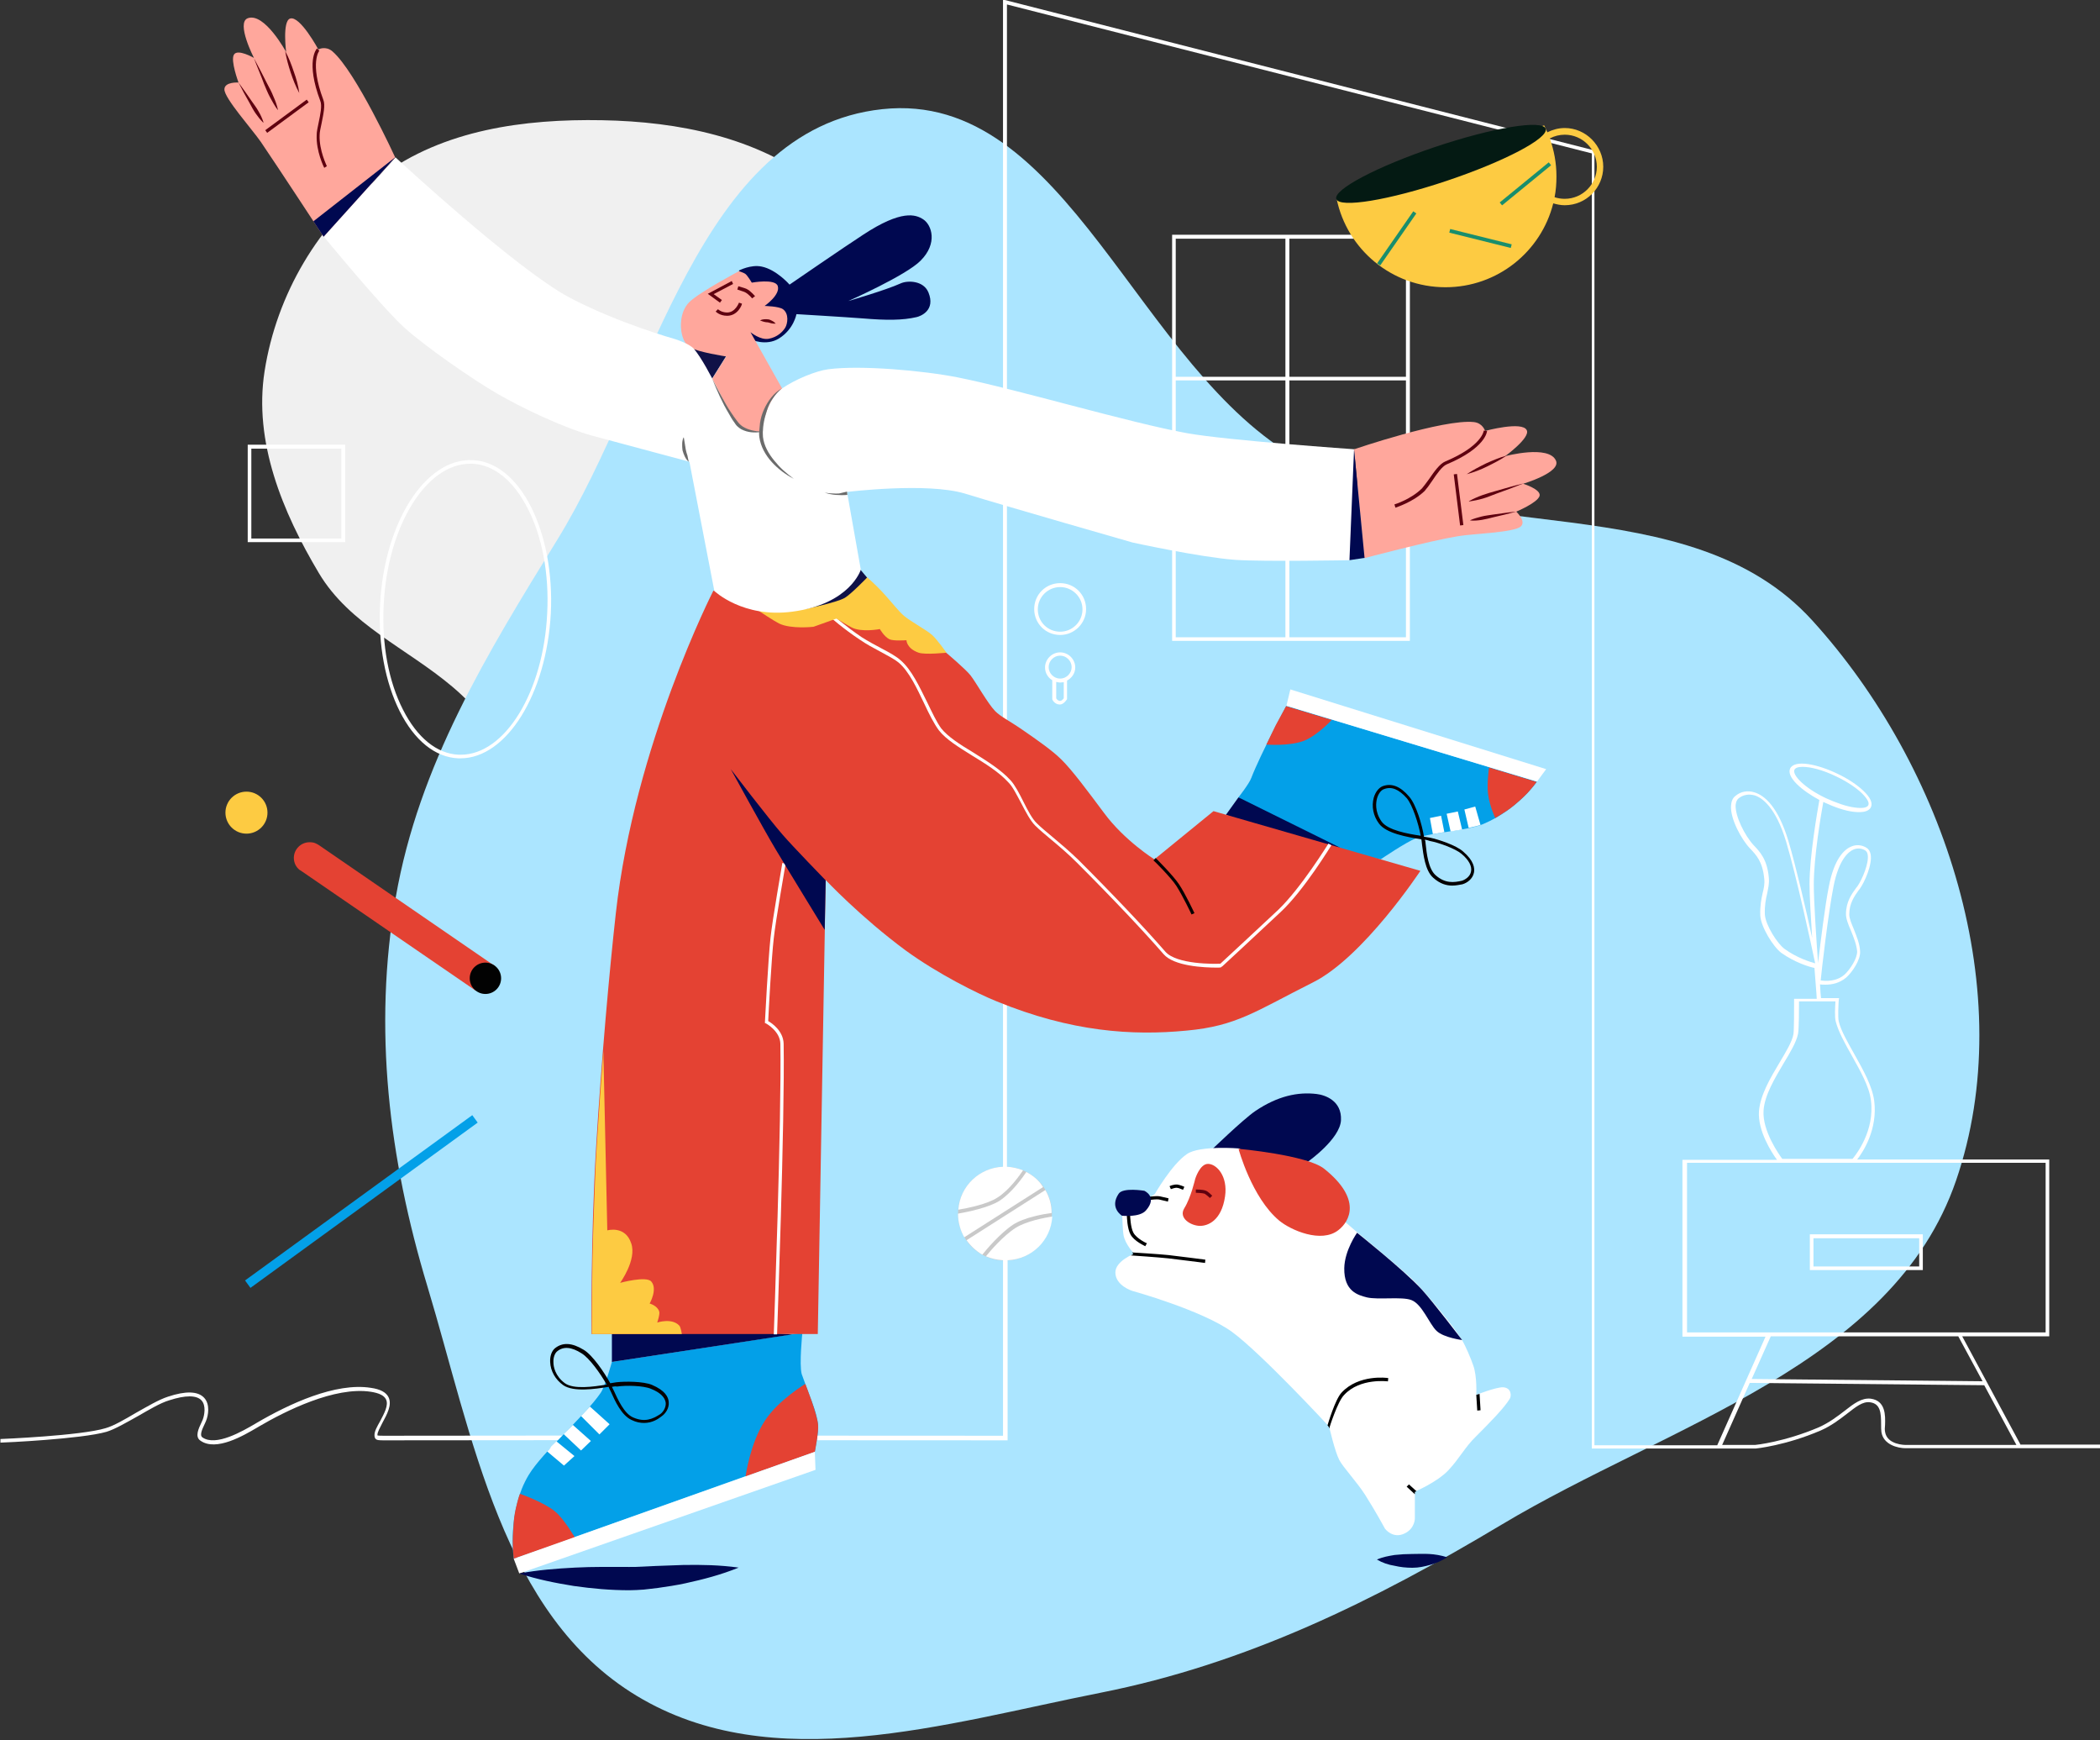 <svg width="857" height="710" viewBox="0 0 857 710" fill="none" xmlns="http://www.w3.org/2000/svg">
<rect x="0" y="0" width="857" height="710" fill="#333333" stroke="none"/>
<g clip-path="url(#clip0_17754_31327)">
<path fill-rule="evenodd" clip-rule="evenodd" d="M245.681 49.048C277.013 49.616 308.808 55.984 333.602 75.159C357.97 94.006 376.109 122.067 379.672 152.677C382.946 180.811 360.848 203.898 351.706 230.704C342.761 256.933 346.832 288.788 326.745 307.87C305.828 327.741 273.995 336.931 245.681 331.426C218.977 326.234 205.461 297.805 184.675 280.247C165.972 264.449 142.644 254.844 130.114 233.806C115.207 208.778 103.475 180.254 107.973 151.469C112.86 120.199 130.026 90.81 155.413 71.928C180.949 52.936 213.867 48.471 245.681 49.048Z" fill="#F0F0F0"/>
<path fill-rule="evenodd" clip-rule="evenodd" d="M530.694 187.655C596.244 223.682 689.227 197.818 739.555 253.117C793.895 312.825 824.423 405.504 798.265 481.655C772.459 556.786 681.039 581.222 612.828 622.053C560.804 653.194 508.642 678.875 449.103 690.664C385.708 703.216 315.266 725.381 259.872 691.939C204.915 658.76 192.939 586.195 174.418 524.831C158.681 472.688 152.195 419.651 161.515 366.056C170.881 312.199 198.663 266.807 227.377 220.309C266.912 156.287 285.089 52.611 360.059 44.54C435.655 36.402 463.997 150.997 530.694 187.655Z" fill="#ABE5FF"/>
<path d="M410.126 514.321C420.71 514.321 429.29 505.752 429.29 495.181C429.29 484.61 420.71 476.041 410.126 476.041C399.542 476.041 390.962 484.61 390.962 495.181C390.962 505.752 399.542 514.321 410.126 514.321Z" fill="#C9C9C9"/>
<path d="M478.339 95.782V261.485H575.364V95.782H478.339ZM573.756 153.738H526.181V97.389H573.756V153.738ZM524.573 97.389V153.738H479.813V97.389H524.573ZM479.813 155.21H524.573V260.012H479.813V155.21ZM526.181 260.012V155.21H573.756V260.012H526.181Z" fill="white"/>
<path d="M418.837 478.182C417.765 479.789 413.209 486.481 407.848 489.961C403.426 492.772 394.715 494.512 390.962 495.181C390.962 498.661 391.901 502.007 393.509 504.818L425.672 484.339C424.064 481.662 421.651 479.655 418.837 478.182Z" fill="white"/>
<path d="M402.353 512.581C404.498 513.518 406.91 514.053 409.322 514.187V585.795C396.189 585.795 219.024 585.661 156.708 585.795C156.038 585.795 154.296 585.795 154.028 585.661C154.028 585.661 154.028 585.527 154.028 585.394C154.028 584.323 155.1 582.449 156.038 580.575C157.914 577.095 160.059 573.213 158.584 570.135C157.646 568.127 155.234 566.789 151.348 566.253C136.874 563.978 117.979 572.812 104.711 580.575L104.041 580.977C99.217 583.787 88.094 590.346 82.599 586.464C81.259 585.527 82.733 582.717 83.537 580.977C83.805 580.441 83.939 580.04 84.073 579.772C85.011 577.497 85.816 572.946 83.269 570.269C80.723 567.592 75.764 567.458 68.528 569.867C64.775 571.072 60.085 573.883 55.529 576.426C50.972 579.103 46.416 581.78 43.065 582.717C33.014 585.795 0.449 587.134 0.181 587.134V588.606C1.521 588.606 33.282 587.133 43.467 584.189C46.952 583.118 51.508 580.441 56.333 577.764C60.755 575.221 65.445 572.41 69.064 571.34C75.63 569.198 80.187 569.198 82.197 571.34C84.207 573.481 83.403 577.497 82.733 579.237C82.599 579.504 82.465 579.906 82.197 580.441C81.125 582.717 79.383 586.197 81.795 587.803C88.228 592.354 99.485 585.661 104.979 582.449L105.649 582.047C116.37 575.757 136.606 565.584 151.348 567.86C154.698 568.395 156.708 569.332 157.512 570.938C158.718 573.347 156.708 576.827 155.1 579.906C153.894 582.047 152.822 583.921 152.822 585.527C152.822 585.929 152.822 586.464 153.224 587C153.76 587.669 154.832 587.669 156.976 587.669C221.436 587.535 408.518 587.669 410.394 587.669H411.198V514.187C420.981 513.786 428.888 506.156 429.424 496.385C426.342 496.787 418.837 498.259 414.549 500.936C409.456 504.149 404.096 510.439 402.353 512.581Z" fill="white"/>
<path d="M394.447 506.022C396.189 508.432 398.333 510.439 400.879 511.912C402.354 510.038 408.116 503.212 413.343 499.732C418.033 496.653 426.074 495.315 429.156 494.913C429.156 491.433 428.218 488.355 426.61 485.544L394.447 506.022Z" fill="white"/>
<path d="M824.628 589.543L800.773 545.239H836.287V473.096H757.889C760.436 469.884 766.332 460.648 764.858 449.138C764.054 443.114 760.302 436.422 756.683 429.997C754.003 425.179 751.323 420.628 750.385 416.747C749.983 415.14 750.251 409.92 750.385 408.047L750.519 407.244H743.148C743.014 406.307 742.88 404.299 742.746 401.622C743.282 401.756 744.086 401.756 745.024 401.756C747.436 401.756 750.653 401.22 753.467 398.811C755.879 396.67 759.363 391.583 759.095 388.103C758.961 385.025 757.621 381.947 756.549 379.136C755.611 376.86 754.673 374.719 754.673 373.113C754.673 368.562 756.817 365.617 758.425 363.342L758.961 362.673C760.972 359.862 764.188 352.634 763.384 348.485C763.116 347.28 762.58 346.477 761.776 345.942C759.9 344.737 757.621 344.469 755.477 345.406C752.529 346.611 748.508 350.493 746.364 361.602C744.756 369.633 743.014 383.954 741.942 392.922C741.138 381.813 740.2 367.491 740.2 360.799C740.2 349.823 743.148 332.289 744.086 327.203C744.22 327.203 744.354 327.337 744.354 327.337C748.642 329.345 752.931 330.817 756.415 331.219C757.353 331.352 758.157 331.352 758.827 331.352C761.24 331.352 762.848 330.683 763.518 329.345C764.322 327.605 763.25 325.329 760.436 322.652C757.889 320.243 754.137 317.7 749.849 315.692C741.808 311.811 732.427 309.803 730.551 313.551C728.943 317.031 735.241 322.519 742.478 326.4C741.674 330.951 738.457 349.288 738.457 360.799C738.457 365.483 738.994 374.05 739.53 382.616C736.983 370.971 732.829 353.169 729.881 343.265C725.592 328.943 719.964 324.526 716.077 323.322C713.263 322.385 710.315 322.92 708.171 324.794C707.099 325.597 706.562 326.936 706.428 328.676C706.026 334.029 710.717 342.596 714.201 346.209C716.747 348.886 719.294 351.563 719.964 358.39C720.232 360.665 719.83 362.405 719.294 364.546C718.758 366.956 718.222 369.633 718.356 373.514C718.624 378.199 723.582 386.23 726.932 388.773C732.561 392.788 738.457 394.528 740.468 394.93C740.602 397.071 741.406 406.44 741.406 407.511H732.159V408.314C732.159 412.196 732.159 420.227 731.891 421.967C731.355 425.045 728.809 429.194 726.262 433.477C722.51 439.768 718.356 446.728 717.82 453.421C717.283 461.318 722.912 470.151 725.19 473.23H686.595V545.373H720.5L700.8 589.677H650.679V61.384L409.322 -0.186V476.041C399.673 476.442 391.766 483.938 391.096 493.575C394.983 492.905 403.024 491.299 407.044 488.622C412.002 485.544 416.291 479.253 417.497 477.513C415.487 476.71 413.209 476.174 410.93 476.041V1.822L649.607 62.588V591.015H716.479C716.613 591.015 728.675 589.81 743.014 583.653C747.302 581.78 750.787 579.103 753.735 576.827C757.353 574.016 760.168 571.741 763.116 572.143C767.404 572.678 767.672 576.426 767.672 581.244C767.672 582.449 767.672 583.52 767.806 584.323C768.61 589.543 774.641 590.881 777.589 590.881H857.059V589.409H824.628V589.543ZM732.293 314.086C732.695 313.283 733.767 312.882 735.643 312.882C738.86 312.882 743.818 314.086 749.581 316.897C753.735 318.905 757.353 321.314 759.766 323.589C761.91 325.731 762.982 327.471 762.446 328.542C761.91 329.612 759.9 329.88 756.951 329.479C753.601 329.077 749.447 327.605 745.292 325.731C736.447 321.582 731.355 316.228 732.293 314.086ZM728.273 387.167C725.458 385.159 720.5 377.53 720.232 373.113C720.098 369.365 720.634 366.822 721.17 364.546C721.572 362.405 722.108 360.531 721.84 357.988C721.17 350.626 718.222 347.548 715.675 344.871C712.057 340.989 708.037 332.959 708.305 328.408C708.439 327.203 708.841 326.266 709.511 325.731C711.387 324.259 713.665 323.857 716.077 324.526C719.026 325.463 724.654 329.211 728.943 343.533C733.097 357.319 739.396 386.497 740.736 392.922C740.736 392.922 740.736 392.922 740.736 393.056C738.457 392.387 733.231 390.78 728.273 387.167ZM748.24 361.736C750.385 350.76 754.271 347.548 756.415 346.611C758.023 345.942 759.765 346.076 761.24 347.013C761.642 347.28 762.044 347.816 762.178 348.619C762.848 351.965 760.034 358.657 758.023 361.602L757.487 362.271C755.745 364.68 753.333 367.893 753.333 372.979C753.333 374.853 754.271 377.262 755.343 379.671C756.415 382.348 757.621 385.293 757.889 388.103C758.023 391.048 754.941 395.599 752.797 397.607C749.312 400.685 744.756 400.283 743.014 400.016C743.416 395.733 746.096 372.577 748.24 361.736ZM719.696 453.153C720.098 446.862 724.252 440.036 727.87 433.879C730.551 429.462 733.097 425.179 733.767 421.833C734.169 419.825 734.169 411.259 734.169 408.582H749.044C748.91 410.456 748.642 415.14 749.178 416.88C750.251 420.896 752.797 425.58 755.611 430.533C759.095 436.824 762.848 443.248 763.518 449.004C765.126 461.318 757.487 471.088 756.013 472.828H727.334C726.128 471.222 719.16 461.451 719.696 453.153ZM688.471 543.633V474.434H726.664H756.683H834.813V543.633H799.969H721.572H688.471ZM722.644 545.239H799.165L809.082 563.576L714.871 562.639L722.644 545.239ZM777.589 589.543C777.455 589.543 770.084 589.543 769.28 584.189C769.146 583.519 769.146 582.449 769.28 581.378C769.414 577.496 769.548 571.473 763.384 570.67C759.766 570.269 756.549 572.678 752.797 575.623C749.849 577.898 746.498 580.441 742.344 582.315C728.273 588.338 716.479 589.543 716.345 589.543H702.81L714.067 564.246L809.752 565.182L822.885 589.543H777.589Z" fill="white"/>
<path d="M327.44 543.767C327.44 543.767 326.1 556.75 327.172 560.632C327.976 563.041 329.719 567.458 330.523 569.733C331.595 572.544 333.337 576.961 333.873 581.378C334.141 584.055 332.533 592.22 332.533 592.22L209.643 635.988C209.643 635.988 206.829 616.446 215.808 601.723C221.57 592.22 238.59 577.898 245.157 568.261C247.033 565.45 249.713 555.679 249.713 555.679L327.44 543.767Z" fill="#03A0E8"/>
<path d="M505.409 325.329C505.409 325.329 509.832 319.708 510.636 317.432C514.522 307.394 524.975 287.986 524.975 287.986L627.227 318.905C627.227 318.905 619.588 330.148 605.383 336.171C598.816 338.982 584.477 339.517 577.776 342.06C573.89 343.533 563.437 350.626 563.437 350.626L531.81 344.871L505.409 325.329Z" fill="#03A0E8"/>
<path d="M249.713 544.436V555.68L323.42 544.436L250.919 540.019L249.713 544.436Z" fill="#000850"/>
<path d="M500.317 332.423L505.409 325.329L546.819 345.808H529.666L500.317 332.423Z" fill="#000850"/>
<path d="M386.272 266.437C386.272 266.437 394.045 272.995 396.055 275.539C398.601 278.885 403.024 286.916 406.106 290.128C408.518 292.537 411.6 293.876 417.229 297.757C423.259 301.906 429.558 306.323 433.042 309.803C437.465 314.086 443.897 322.786 450.598 331.754C458.907 342.997 471.102 350.627 471.102 350.627L495.224 330.951L579.652 355.311C579.652 355.311 556.468 390.513 535.83 400.819C512.378 412.598 504.739 418.621 484.235 420.495C461.989 422.636 437.197 421.03 406.776 408.582C399.137 405.504 382.922 397.473 369.654 387.836C351.161 374.184 336.955 359.059 336.955 359.059L333.739 544.303H241.404C241.404 544.303 241.002 505.621 243.28 467.876C245.425 432.407 248.775 395.331 251.321 372.577C258.96 303.914 291.123 241.006 291.123 241.006L355.047 247.163L386.272 266.437Z" fill="#E44233"/>
<path d="M496.564 394.796C491.472 394.796 479.143 394.26 474.854 389.308C466.948 380.207 454.082 366.554 439.341 351.831C435.857 348.351 432.238 345.273 429.022 342.596C426.476 340.454 424.198 338.58 422.455 336.84C420.445 334.833 418.569 331.219 416.693 327.605C414.951 324.393 413.343 321.046 411.6 319.306C407.714 315.023 402.085 311.543 396.591 308.197C391.23 304.851 386.004 301.639 383.19 298.025C381.18 295.348 379.169 291.332 377.159 287.049C374.211 280.892 370.995 273.932 366.706 270.318C365.098 268.98 362.284 267.508 359.067 265.768C356.521 264.429 353.573 262.823 351.027 261.083C344.326 256.666 338.697 251.714 338.563 251.58L339.502 250.643C339.502 250.643 345.13 255.595 351.697 260.012C354.243 261.618 357.191 263.225 359.737 264.563C363.088 266.303 365.902 267.909 367.51 269.382C372.067 273.263 375.283 280.357 378.365 286.514C380.375 290.663 382.252 294.679 384.128 297.222C386.808 300.568 391.767 303.78 397.127 306.992C402.622 310.472 408.384 313.953 412.404 318.369C414.147 320.243 415.889 323.589 417.631 327.069C419.373 330.549 421.249 334.163 423.125 335.903C424.868 337.643 427.012 339.383 429.558 341.525C432.774 344.202 436.393 347.28 440.011 350.76C454.752 365.483 467.618 379.136 475.524 388.237C480.081 393.591 495.894 393.324 498.039 393.19C499.915 391.45 514.656 377.797 521.625 371.239C531.006 362.271 541.995 344.336 542.129 344.202L543.335 344.871C543.201 345.005 532.212 363.208 522.563 372.176C515.192 379.136 498.977 394.127 498.843 394.26L498.709 394.394H498.441C498.575 394.796 497.771 394.796 496.564 394.796Z" fill="white"/>
<path d="M309.751 249.305C309.751 249.305 315.781 253.32 317.925 254.391C322.884 256.8 331.997 255.729 331.997 255.729L341.378 252.383C341.378 252.383 345.934 255.194 347.542 255.997C351.563 258.138 359.067 256.666 359.067 256.666C359.067 256.666 360.81 259.745 362.954 260.815C364.562 261.618 369.922 261.217 369.922 261.217C369.922 261.217 369.922 264.563 374.881 266.303C377.561 267.24 386.272 266.303 386.272 266.303C386.272 266.303 382.252 260.682 380.375 259.075C377.963 256.934 371.665 253.588 368.984 251.312C366.84 249.572 364.026 245.825 360.81 242.345C357.593 238.731 353.841 235.518 353.841 235.518L309.751 249.305Z" fill="#FDCB42"/>
<path d="M351.027 232.306L353.841 235.652C353.841 235.652 347.408 242.345 344.728 243.951C341.11 245.958 328.513 248.501 328.513 248.501L351.027 232.306Z" fill="#101147"/>
<path d="M296.349 145.306L290.051 155.344L282.144 142.227L284.02 139.818L296.349 145.306Z" fill="#101147"/>
<path d="M306.4 138.48C306.4 138.48 312.565 141.424 317.925 138.078C323.956 134.33 325.028 128.173 325.028 128.173C325.028 128.173 345.264 129.378 352.099 129.913C361.748 130.716 368.314 130.716 374.077 129.378C375.819 128.976 381.85 126.567 378.901 119.339C376.891 114.387 370.324 114.387 367.644 115.592C361.48 118.402 346.202 122.819 346.202 122.819C346.202 122.819 369.788 112.379 375.685 106.356C382.788 99.262 380.241 91.767 376.757 89.492C373.675 87.484 367.912 85.476 352.233 95.782C344.594 100.735 322.214 116.127 322.214 116.127C322.214 116.127 316.853 109.97 310.823 108.766C306.4 107.829 301.576 110.372 301.576 110.372L306.4 138.48Z" fill="#000850"/>
<path d="M319.132 158.423L306.266 135.535C306.266 135.535 310.287 138.881 313.771 138.212C317.255 137.543 319.4 135.401 320.472 133.661C321.41 132.055 322.08 128.039 319.534 126.166C317.926 124.961 312.029 124.827 312.029 124.827C312.029 124.827 318.596 120.276 317.389 116.663C316.317 113.584 306.802 115.324 306.802 115.324C306.802 115.324 305.06 112.379 304.122 111.71C303.586 111.309 301.576 110.639 301.576 110.639C301.576 110.639 285.628 119.072 281.34 123.221C276.918 127.638 277.99 134.598 277.99 134.598C277.99 134.598 278.392 139.818 281.474 141.692C284.824 143.7 296.349 145.44 296.349 145.44L288.979 157.218L301.844 185.727L323.554 169.8L319.132 158.423Z" fill="#FFA79C"/>
<path d="M161.399 64.195C161.399 64.195 210.447 109.702 232.291 121.347C251.991 131.787 275.443 138.346 275.443 138.346C275.443 138.346 281.206 140.086 283.216 142.361C289.381 149.723 298.226 170.736 301.174 173.815C302.916 175.555 310.689 176.358 310.689 176.358C310.689 176.358 312.431 162.973 319.266 158.423C324.492 154.809 332.935 151.329 338.027 150.659C351.161 148.919 376.891 151.195 390.962 154.006C414.549 158.69 460.783 172.476 484.503 176.76C500.987 179.704 552.85 183.318 552.85 183.318L550.974 228.558C550.974 228.558 515.862 229.227 504.069 228.424C489.596 227.354 462.123 221.331 462.123 221.331C462.123 221.331 410.26 206.474 393.777 201.387C378.231 196.703 345.666 200.718 345.666 200.718L351.295 232.44C351.295 232.44 347.006 246.494 323.286 249.572C303.184 252.249 291.525 241.14 291.525 241.14L281.34 188.404C281.34 188.404 251.991 180.507 241.94 177.83C229.611 174.484 212.323 166.052 203.077 160.698C193.026 154.943 173.996 141.692 165.285 133.929C156.038 125.63 132.184 96.585 132.184 96.585L161.399 64.195Z" fill="white"/>
<path d="M161.265 64.195C161.265 64.195 145.183 29.127 135.668 20.962C132.854 18.553 129.906 20.159 129.906 20.159C129.906 20.159 122.401 6.239 118.381 7.577C115.164 8.648 116.772 21.23 116.772 21.23C116.772 21.23 107.928 4.901 101.093 7.444C96.269 9.317 103.639 23.639 103.639 23.639C103.639 23.639 96.939 19.758 95.464 22.301C93.99 24.71 97.341 33.678 97.341 33.678C97.341 33.678 91.578 33.276 91.578 36.488C91.578 40.102 102.835 52.684 106.453 57.904C113.02 67.541 132.05 96.585 132.05 96.585L161.265 64.195Z" fill="#FFA79C"/>
<path d="M161.265 64.195L127.895 90.295L132.05 96.585L161.265 64.195Z" fill="#000850"/>
<path d="M132.318 68.478C132.184 68.21 128.968 61.785 129.236 55.093C129.236 53.755 129.638 51.881 130.04 50.007C130.71 46.795 131.514 43.047 130.71 41.173C124.679 25.111 129.102 20.025 129.37 19.758L130.308 20.695C130.308 20.695 126.287 25.513 131.916 40.638C132.854 42.913 131.916 46.795 131.246 50.275C130.844 52.148 130.442 53.889 130.442 55.093C130.174 61.384 133.39 67.675 133.39 67.808L132.318 68.478Z" fill="#5F000F"/>
<path d="M122.133 37.961C120.659 35.284 119.587 32.473 118.649 29.662C117.711 26.852 116.906 23.907 116.37 20.828C117.845 23.505 118.917 26.316 119.855 29.127C120.927 32.072 121.731 34.882 122.133 37.961Z" fill="#5F000F"/>
<path d="M103.639 23.773C105.515 27.253 107.258 30.599 109 34.079C109.938 35.819 110.876 37.559 111.546 39.299C112.35 41.039 113.02 42.913 113.422 44.787H113.288C112.082 43.181 111.144 41.441 110.206 39.701C109.268 37.961 108.598 36.221 107.794 34.347C106.587 31.001 104.979 27.387 103.639 23.773Z" fill="#5F000F"/>
<path d="M97.341 33.678C99.217 36.221 101.093 38.898 102.835 41.441C103.773 42.779 104.711 43.984 105.515 45.456C106.319 46.795 106.989 48.267 107.526 49.873L107.392 50.007C106.185 48.802 105.247 47.598 104.309 46.259C103.371 44.921 102.701 43.582 101.897 42.11C100.289 39.299 98.815 36.622 97.341 33.678Z" fill="#5F000F"/>
<path d="M125.175 40.65L108.244 53.126L109.039 54.203L125.97 41.727L125.175 40.65Z" fill="#5F000F"/>
<path d="M552.582 183.318C552.582 183.318 589.033 170.87 601.496 172.209C605.115 172.61 606.053 175.823 606.053 175.823C606.053 175.823 621.33 171.673 623.072 175.555C624.547 178.633 614.228 186.129 614.228 186.129C614.228 186.129 632.185 181.31 635 188.003C637.01 192.821 621.598 197.372 621.598 197.372C621.598 197.372 628.969 199.647 628.299 202.324C627.495 205.135 618.784 208.749 618.784 208.749C618.784 208.749 622.938 212.631 620.66 214.772C617.98 217.315 601.094 217.717 594.93 218.787C583.405 220.661 556.736 227.755 556.736 227.755L552.582 183.318Z" fill="#FFA79C"/>
<path d="M552.582 183.318L556.87 227.621L550.706 228.558L552.582 183.318Z" fill="#000850"/>
<path d="M569.467 207.143L569.065 205.804C569.199 205.804 575.9 203.663 580.322 199.246C581.126 198.309 582.199 196.837 583.271 195.364C585.281 192.42 587.559 189.207 589.837 188.27C604.847 181.98 605.517 175.823 605.517 175.689L606.857 175.823C606.857 176.09 606.321 182.783 590.373 189.475C588.497 190.278 586.353 193.357 584.477 196.167C583.405 197.774 582.333 199.246 581.395 200.317C576.704 204.867 569.735 207.009 569.467 207.143Z" fill="#5F000F"/>
<path d="M598.548 193.49C601.094 191.75 603.775 190.412 606.455 189.074C609.135 187.869 611.949 186.664 614.898 185.861C612.352 187.601 609.671 188.94 606.991 190.278C604.311 191.617 601.496 192.687 598.548 193.49Z" fill="#5F000F"/>
<path d="M621.732 197.238C618.114 198.71 614.496 200.049 610.743 201.387C608.867 202.057 607.125 202.86 605.249 203.395C603.373 203.931 601.496 204.332 599.486 204.6V204.466C601.228 203.529 602.971 202.726 604.847 202.057C606.723 201.387 608.599 200.852 610.475 200.317C614.228 199.246 617.846 198.175 621.732 197.238Z" fill="#5F000F"/>
<path d="M618.784 208.749C615.702 209.552 612.619 210.355 609.537 211.024C607.929 211.426 606.455 211.827 604.847 212.095C603.239 212.363 601.63 212.497 600.022 212.363V212.229C601.496 211.56 603.105 211.158 604.579 210.757C606.187 210.355 607.661 210.221 609.269 209.954C612.485 209.552 615.568 209.017 618.784 208.749Z" fill="#5F000F"/>
<path d="M594.597 193.38L593.267 193.545L595.862 214.399L597.192 214.234L594.597 193.38Z" fill="#5F000F"/>
<path d="M296.751 128.843C293.669 128.843 292.061 127.103 292.061 127.103L292.999 126.166C292.999 126.166 294.339 127.504 296.751 127.504C300.102 127.504 301.576 123.489 301.576 123.489L302.782 123.89C302.916 124.158 301.174 128.843 296.751 128.843Z" fill="#5F000F"/>
<path d="M306.936 121.749C306.936 121.749 305.596 120.009 303.988 119.206C303.452 118.938 301.576 118.403 300.906 118.135L301.308 116.796C301.576 116.93 303.854 117.466 304.658 117.867C306.534 118.804 308.009 120.812 308.143 120.812L306.936 121.749Z" fill="#5F000F"/>
<path d="M293.803 123.489L288.845 119.875L298.628 114.655L299.164 115.859L291.257 120.009L294.607 122.418L293.803 123.489Z" fill="#5F000F"/>
<path d="M310.153 130.716C311.225 130.181 312.431 130.181 313.637 130.315C314.307 130.449 314.709 130.716 315.245 130.984C315.781 131.252 316.183 131.653 316.585 132.055C315.915 132.055 315.379 132.055 314.843 131.921C314.307 131.787 313.771 131.653 313.369 131.519C312.431 131.519 311.359 131.252 310.153 130.716Z" fill="#5F000F"/>
<path d="M319.132 158.423C317.657 159.627 316.451 160.966 315.379 162.572C314.307 164.044 313.503 165.784 312.967 167.524C312.431 169.264 311.895 171.004 311.627 172.878C311.493 173.815 311.359 174.752 311.359 175.555C311.225 176.492 311.359 177.295 311.359 178.232C311.761 181.846 313.637 185.058 315.915 187.869C317.121 189.341 318.327 190.68 319.668 191.884C321.008 193.089 322.482 194.294 323.956 195.364C320.606 193.624 317.523 191.349 314.977 188.538C312.431 185.727 310.421 182.247 309.885 178.366C309.751 177.429 309.751 176.358 309.885 175.421C310.019 174.484 310.019 173.547 310.153 172.61C310.421 170.737 310.957 168.863 311.761 167.123C313.369 163.509 315.781 160.296 319.132 158.423Z" fill="#6B6B6B"/>
<path d="M345.8 201.923C344.326 202.057 342.718 202.057 341.11 201.923C339.502 201.789 338.027 201.521 336.553 200.986C338.027 201.254 339.636 201.387 341.11 201.387C341.914 201.387 342.584 201.387 343.388 201.12C344.192 200.986 344.862 200.718 345.666 200.584L345.8 201.923Z" fill="#6B6B6B"/>
<path d="M281.072 188.404C280.268 187.735 279.866 187.066 279.464 186.263C279.062 185.46 278.794 184.657 278.526 183.72C278.392 182.783 278.392 181.98 278.392 181.177C278.392 180.373 278.526 179.437 278.928 178.5H279.062L279.866 183.452C280 184.255 280.268 185.058 280.536 185.861C280.67 186.798 280.938 187.601 281.072 188.404Z" fill="#6B6B6B"/>
<path d="M246.229 428.927L247.837 502.007C247.837 502.007 255.208 499.866 257.62 507.361C259.898 514.053 253.063 523.423 253.063 523.423C253.063 523.423 263.784 520.478 265.795 522.887C268.475 525.966 265.124 531.855 265.124 531.855C265.124 531.855 268.207 532.658 269.011 535.067C269.413 536.138 268.207 539.618 268.207 539.618C268.207 539.618 274.103 537.61 277.186 540.823C277.856 541.492 278.258 544.303 278.258 544.303H241.538C241.538 544.303 241.538 529.178 241.806 512.983C242.074 500.401 242.61 487.15 242.878 480.19C243.28 467.475 246.229 428.927 246.229 428.927Z" fill="#FDCB42"/>
<path d="M317.121 544.436H315.781C315.781 543.499 318.998 456.901 318.462 425.848C318.328 420.628 312.565 417.55 312.565 417.55L312.163 417.416V417.014C312.163 416.747 313.503 391.182 314.441 382.616C315.245 374.987 319.266 352.366 319.266 352.099L320.606 352.366C320.606 352.634 316.585 375.254 315.781 382.75C314.843 390.647 313.637 413.267 313.503 416.613C314.977 417.416 319.668 420.628 319.802 425.848C320.338 456.901 317.121 543.633 317.121 544.436Z" fill="white"/>
<path d="M336.955 359.193C336.955 359.193 323.554 345.406 319.4 340.588C313.771 334.163 298.226 313.819 298.226 313.819C298.226 313.819 311.761 338.58 316.585 346.611C321.544 354.91 336.553 379.403 336.553 379.403L336.955 359.193Z" fill="#000850"/>
<path d="M486.246 373.113C486.246 372.979 482.627 365.483 480.081 361.468C477.937 358.122 470.834 351.028 470.7 351.028L471.638 350.091C471.906 350.359 478.875 357.319 481.153 360.799C483.833 364.814 487.318 372.31 487.452 372.577L486.246 373.113Z" fill="#050000"/>
<path d="M516.8 303.78C516.8 303.78 519.615 297.891 520.553 296.017C521.625 294.009 524.841 288.12 524.841 288.12L543.469 293.742C543.469 293.742 537.974 299.765 532.346 302.174C526.181 304.583 516.8 303.78 516.8 303.78Z" fill="#E44233"/>
<path d="M610.207 333.762C610.207 333.762 612.485 332.423 614.898 330.817C616.908 329.479 618.918 327.739 620.124 326.668C621.196 325.731 621.732 325.196 623.206 323.723C625.351 321.448 627.093 319.039 627.093 319.039L607.661 313.149C607.661 313.149 606.723 319.976 607.259 323.857C607.929 329.077 610.207 333.762 610.207 333.762Z" fill="#E44233"/>
<path d="M627.227 318.905L630.979 313.819L526.583 281.294L524.975 287.986L627.227 318.905Z" fill="white"/>
<path d="M604.177 336.573L602.032 329.077L597.61 330.282L599.352 337.777C599.352 337.777 601.094 337.376 601.764 337.242C602.568 337.108 604.177 336.573 604.177 336.573Z" fill="white"/>
<path d="M596.672 338.446L594.93 331.085L590.373 332.022L591.982 339.249L595.198 338.714L596.672 338.446Z" fill="white"/>
<path d="M589.435 339.517L588.095 332.825L583.539 333.762L584.745 340.32L589.435 339.517Z" fill="white"/>
<path d="M592.652 361.334C590.373 361.334 587.693 360.665 584.879 358.122C581.528 355.177 580.858 348.485 580.322 344.603L580.188 343.399C580.188 343.131 580.054 342.73 580.054 342.462C574.292 341.525 565.715 340.053 562.767 336.037C560.354 332.825 559.684 328.943 560.623 325.463C561.293 323.188 562.633 321.448 564.241 320.779C567.859 319.44 571.478 320.779 575.096 325.062C577.91 328.274 580.322 336.439 581.126 341.391C582.065 341.525 582.869 341.659 583.673 341.793C586.889 342.462 594.26 344.871 597.074 347.414C601.496 351.162 601.898 354.24 601.496 356.114C600.96 358.657 598.682 360.263 596.806 360.799C595.868 360.933 594.394 361.334 592.652 361.334ZM581.528 342.596C581.528 342.863 581.528 342.997 581.662 343.131L581.797 344.336C582.199 348.083 582.869 354.374 585.817 357.051C589.703 360.531 593.322 360.13 596.672 359.326C597.878 358.925 599.888 357.72 600.29 355.713C600.826 353.571 599.486 350.894 596.404 348.351C593.858 346.21 587.157 343.8 583.539 343.131C582.869 342.863 582.199 342.73 581.528 342.596ZM564.777 321.983C563.571 322.385 562.499 323.857 561.963 325.731C561.561 327.203 560.891 331.085 563.839 335.234C566.385 338.714 574.292 340.186 579.786 340.99C578.848 335.903 576.436 328.542 574.158 325.731C570.807 321.983 567.859 320.779 564.777 321.983Z" fill="#050000"/>
<path d="M262.846 580.575C261.372 580.575 259.63 580.307 257.754 579.37C253.599 577.497 250.919 571.473 249.311 567.86L248.775 566.789C248.641 566.521 248.507 566.253 248.373 565.852C242.61 566.789 234.034 567.993 229.879 565.183C226.663 562.907 224.653 559.427 224.519 555.68C224.385 553.27 225.189 551.129 226.529 550.058C229.611 547.649 233.363 547.783 238.188 550.727C241.806 552.869 246.631 559.963 249.043 564.38C249.981 564.246 250.785 564.112 251.589 563.978C254.94 563.577 262.578 563.576 266.063 565.049C271.423 567.324 272.763 570.001 272.897 572.009C273.165 574.552 271.557 576.827 269.949 577.898C268.609 578.969 266.197 580.575 262.846 580.575ZM249.713 565.852C249.847 565.986 249.847 566.253 249.981 566.387L250.517 567.458C252.125 570.938 254.671 576.694 258.29 578.3C263.114 580.441 266.331 578.969 269.279 577.095C270.351 576.426 271.825 574.552 271.691 572.41C271.423 570.135 269.413 568.127 265.661 566.655C262.578 565.317 255.476 565.183 251.857 565.718C251.053 565.584 250.383 565.718 249.713 565.852ZM227.333 551.396C226.395 552.199 225.725 553.94 225.859 555.947C225.859 557.553 226.529 561.435 230.549 564.38C234.168 566.923 241.94 565.852 247.569 564.915C245.023 560.364 240.466 554.073 237.384 552.2C233.229 549.523 229.879 549.255 227.333 551.396Z" fill="#050000"/>
<path d="M328.646 564.647C328.646 564.647 317.523 571.34 312.163 579.638C306.132 588.74 304.256 602.392 304.256 602.392L332.533 592.354C332.533 592.354 334.141 584.189 333.873 581.512C333.605 577.095 328.646 564.647 328.646 564.647Z" fill="#E44233"/>
<path d="M212.189 609.486C212.189 609.486 222.106 612.966 226.529 616.714C230.147 619.658 234.57 627.287 234.57 627.287L209.643 635.988C209.643 635.988 209.241 632.508 209.241 628.894C209.241 626.083 209.509 623.406 209.643 621.131C209.777 618.855 210.313 615.911 210.983 613.501C211.519 611.092 212.189 609.486 212.189 609.486Z" fill="#E44233"/>
<path d="M223.313 592.22L230.147 597.975L234.436 594.094L227.065 588.07C227.065 588.07 225.457 589.677 224.921 590.212C224.653 590.881 223.313 592.22 223.313 592.22Z" fill="white"/>
<path d="M230.013 585.126L237.116 591.818L241.136 587.937L233.766 581.378L230.013 585.126Z" fill="white"/>
<path d="M237.116 577.764L244.621 585.26L248.775 581.11L240.734 573.883L237.116 577.764Z" fill="white"/>
<path d="M209.643 635.988L211.921 642.011L332.801 599.715L332.533 592.354L209.643 635.988Z" fill="white"/>
<path d="M290.587 154.407C291.793 156.816 292.999 159.092 294.339 161.501C295.545 163.776 296.886 166.186 298.36 168.327C299.03 169.398 299.834 170.469 300.638 171.54C301.04 172.075 301.442 172.61 301.844 173.012C302.246 173.413 302.782 173.815 303.184 174.083C305.328 175.421 308.009 175.957 310.555 176.09V176.224C309.215 176.492 307.875 176.492 306.534 176.358C305.194 176.224 303.854 175.823 302.514 175.153C301.844 174.752 301.308 174.35 300.772 173.815C300.236 173.28 299.968 172.744 299.566 172.209C298.762 171.138 298.092 169.933 297.422 168.729C294.741 164.312 292.597 159.36 290.587 154.407Z" fill="#6B6B6B"/>
<path d="M493.776 469.79C493.776 469.79 507.177 456.806 512.269 453.326C521.382 447.17 529.691 445.43 537.33 446.366C540.68 446.768 547.649 449.043 547.247 457.074C546.845 464.703 533.979 473.805 533.979 473.805L493.776 469.79Z" fill="#000850"/>
<path d="M596.563 546.617C598.038 549.027 600.316 554.381 601.254 557.191C602.862 561.742 602.46 569.104 602.46 569.104C602.46 569.104 610.635 565.891 613.449 566.025C616.933 566.293 616.799 569.639 616.129 570.71C613.851 574.458 608.222 580.213 602.192 586.236C597.904 590.385 595.491 595.204 591.069 599.888C586.378 604.841 577.4 608.588 577.4 608.588V619.564C577.4 619.564 577.4 623.579 573.379 625.587C568.421 628.13 565.204 623.713 565.204 623.713C565.204 623.713 561.452 616.753 557.03 609.793C553.947 604.975 548.051 598.55 546.577 595.739C544.7 592.125 542.422 582.087 542.422 582.087C542.422 582.087 514.816 552.239 502.754 543.405C490.559 534.571 462.015 526.674 462.015 526.674C462.015 526.674 455.18 524.533 455.18 519.179C455.18 514.494 462.819 511.55 462.819 511.55C462.819 511.55 459.2 507.668 458.53 504.054C458.128 502.047 457.994 495.89 457.994 495.89L471.261 487.19C471.261 487.19 478.23 475.01 484.395 470.86C489.621 467.246 505.703 468.585 505.703 468.585L549.257 498.834L554.081 502.983C554.081 502.983 572.575 518.108 578.204 523.73C583.028 529.084 592.677 540.327 596.563 546.617Z" fill="white"/>
<path d="M553.813 502.984C553.813 502.984 572.977 518.242 580.214 526.139C584.636 530.958 596.697 546.751 596.697 546.751C596.697 546.751 589.193 545.814 586.244 543.004C583.296 540.193 580.348 532.028 575.925 530.422C572.039 528.95 562.39 530.422 557.834 529.351C554.215 528.414 548.453 526.942 548.587 517.439C548.721 510.077 553.813 502.984 553.813 502.984Z" fill="#000850"/>
<path d="M505.435 468.719C505.435 468.719 510.795 488.662 522.052 498.031C526.743 501.913 539.206 507.401 546.175 501.913C550.865 498.299 555.823 489.197 540.412 476.883C533.443 471.262 505.435 468.719 505.435 468.719Z" fill="#E44233"/>
<path d="M492.972 474.876C496.456 474.876 501.146 479.828 499.94 488.127C498.466 498.299 492.703 500.173 489.755 500.173C486.137 500.173 480.776 497.094 483.323 492.945C486.003 488.662 487.745 481.033 487.745 481.033C487.745 481.033 489.621 474.876 492.972 474.876Z" fill="#E44233"/>
<path d="M493.776 488.796C493.106 488.127 492.033 487.323 491.631 487.056C490.827 486.788 488.817 486.654 488.013 486.654V485.316C488.281 485.316 490.961 485.316 492.167 485.851C492.972 486.119 494.446 487.591 494.714 487.859L493.776 488.796Z" fill="#5F000F"/>
<path d="M482.787 485.45C482.116 485.182 480.91 484.647 480.374 484.647C479.57 484.513 478.23 485.048 477.828 485.182L477.292 483.977C477.426 483.844 479.168 483.174 480.508 483.308C481.446 483.442 483.189 484.111 483.323 484.245L482.787 485.45Z" fill="black"/>
<path d="M476.622 490.268C476.622 490.268 474.344 489.733 473.272 489.465C472.2 489.197 470.189 489.465 469.385 489.599L469.117 488.261C469.251 488.261 471.931 487.859 473.406 488.127C474.478 488.394 476.756 488.93 476.89 488.93L476.622 490.268Z" fill="black"/>
<path d="M467.375 508.471C467.241 508.337 462.819 506.463 461.344 503.653C460.004 501.243 459.87 496.291 459.87 496.023H461.21C461.21 496.023 461.344 500.842 462.551 502.983C463.891 505.393 467.911 507.267 468.045 507.267L467.375 508.471Z" fill="black"/>
<path d="M491.765 515.297C491.631 515.297 480.508 513.825 476.756 513.424C473.272 513.022 461.613 512.219 461.479 512.219L462.551 511.684L462.015 511.014C462.149 511.014 473.272 511.684 476.89 512.085C480.642 512.487 491.765 513.959 491.899 513.959L491.765 515.297Z" fill="black"/>
<path d="M542.422 582.89L542.288 582.221L541.752 581.551C541.886 581.15 544.835 570.978 547.515 568.167C554.483 560.671 566.008 562.144 566.544 562.278L566.41 563.616C566.276 563.616 555.019 562.144 548.587 569.104C545.907 571.647 542.422 582.756 542.422 582.89Z" fill="black"/>
<path d="M577.4 609.659L574.049 606.581L574.987 605.644L578.07 608.455L577.4 608.722V609.659Z" fill="black"/>
<path d="M602.862 575.528L602.46 569.104L603.8 568.702L604.202 575.395L602.862 575.528Z" fill="black"/>
<path d="M457.86 496.024C457.86 496.024 465.097 496.827 467.643 493.882C472.601 488.26 466.973 485.851 466.973 485.851C466.973 485.851 458.262 484.379 456.52 487.056C452.634 492.811 457.86 496.024 457.86 496.024Z" fill="#000850"/>
<path d="M211.921 642.011C219.56 640.538 227.065 640.003 234.57 639.601C242.074 639.2 249.579 639.334 256.816 639.334C258.558 639.334 260.3 639.334 262.176 639.2L267.671 638.932C271.423 638.798 275.041 638.664 278.794 638.531C286.299 638.397 293.803 638.531 301.442 639.601C294.205 642.546 286.969 644.42 279.598 646.026C275.846 646.829 272.227 647.365 268.475 647.9C266.599 648.168 264.722 648.301 262.712 648.569C260.702 648.703 258.692 648.837 256.816 648.837C249.177 648.837 241.672 648.168 234.168 647.097C226.663 645.892 219.292 644.42 211.921 642.011Z" fill="#000850"/>
<path d="M561.914 636.318C564.327 635.248 566.739 634.846 569.151 634.445C571.563 634.177 573.976 634.043 576.254 634.043C578.398 634.043 580.81 633.909 583.222 634.043C585.635 634.177 588.047 634.579 590.593 635.382C588.315 636.854 586.037 637.791 583.759 638.46C581.346 639.129 579.068 639.665 576.388 639.665C573.842 639.665 571.429 639.397 569.151 638.862C566.605 638.46 564.193 637.657 561.914 636.318Z" fill="#000850"/>
<path d="M187.933 309.402C187.665 309.402 187.263 309.402 186.995 309.402C177.614 309 169.171 302.174 163.141 290.262C157.244 278.483 154.296 263.091 155.1 246.895C156.708 213.3 173.594 186.798 192.892 187.735C202.273 188.137 210.715 194.963 216.746 206.875C222.642 218.654 225.591 234.046 224.787 250.241C223.045 283.168 206.695 309.402 187.933 309.402ZM191.82 189.207C173.862 189.207 158.048 214.772 156.574 247.029C155.77 262.957 158.584 278.082 164.481 289.592C170.243 300.969 178.284 307.528 187.129 307.929C187.397 307.929 187.799 307.929 188.067 307.929C206.025 307.929 221.838 282.365 223.313 250.108C224.117 234.18 221.302 219.055 215.406 207.544C209.643 196.167 201.602 189.609 192.758 189.207C192.356 189.207 192.088 189.207 191.82 189.207Z" fill="white"/>
<path d="M140.895 221.197H101.093V181.444H140.895V221.197ZM102.567 219.724H139.287V183.051H102.567V219.724Z" fill="white"/>
<path d="M432.64 259.075C426.744 259.075 422.053 254.391 422.053 248.501C422.053 242.612 426.744 237.928 432.64 237.928C438.537 237.928 443.227 242.612 443.227 248.501C443.227 254.391 438.403 259.075 432.64 259.075ZM432.64 239.534C427.682 239.534 423.528 243.549 423.528 248.635C423.528 253.722 427.548 257.737 432.64 257.737C437.599 257.737 441.753 253.722 441.753 248.635C441.753 243.549 437.599 239.534 432.64 239.534Z" fill="white"/>
<path d="M438.805 272.326C438.805 268.98 435.991 266.169 432.64 266.169C429.29 266.169 426.476 268.98 426.476 272.326C426.476 274.601 427.682 276.475 429.424 277.546V285.042V285.309C429.424 285.443 430.362 287.451 432.506 287.451C433.981 287.451 435.187 285.711 435.321 285.443L435.455 285.309V277.68C437.465 276.609 438.805 274.601 438.805 272.326ZM434.115 284.908C433.712 285.443 433.176 285.978 432.64 285.978C431.702 285.978 431.166 285.175 431.032 284.908V278.215C431.568 278.349 432.104 278.483 432.64 278.483C433.176 278.483 433.578 278.349 434.115 278.349V284.908ZM432.64 276.877C430.094 276.877 427.95 274.735 427.95 272.192C427.95 269.649 430.094 267.508 432.64 267.508C435.187 267.508 437.331 269.649 437.331 272.192C437.331 274.735 435.187 276.877 432.64 276.877Z" fill="white"/>
<path d="M784.692 518.202H738.591V503.613H784.692V518.202ZM740.2 516.73H783.218V505.219H740.066V516.73H740.2Z" fill="white"/>
<path d="M638.564 52.234C636.054 52.234 633.653 52.888 631.47 53.978C631.034 52.997 630.597 52.016 630.16 51.144C612.48 57.357 562.496 75.124 545.471 81.119C549.727 101.72 567.953 117.198 589.889 117.198C611.171 117.198 628.96 102.592 633.871 82.972C635.399 83.408 636.927 83.735 638.564 83.735C647.295 83.735 654.279 76.65 654.279 68.039C654.279 59.428 647.186 52.234 638.564 52.234ZM638.564 81.119C637.145 81.119 635.726 80.901 634.417 80.465C634.962 77.74 635.181 74.906 635.181 71.963C635.181 66.513 634.198 61.281 632.452 56.485C634.308 55.504 636.381 54.959 638.564 54.959C645.767 54.959 651.66 60.845 651.66 68.039C651.66 75.233 645.767 81.119 638.564 81.119Z" fill="#FDCB42"/>
<path d="M590.381 73.786C613.979 65.872 632.068 56.358 630.782 52.534C629.497 48.71 609.324 52.026 585.726 59.94C562.127 67.853 544.038 77.368 545.324 81.192C546.609 85.015 566.782 81.7 590.381 73.786Z" fill="#041A13"/>
<path d="M632.031 66.238L612.021 82.608L612.99 83.788L632.999 67.418L632.031 66.238Z" fill="#188E6D"/>
<path d="M591.818 93.439L591.448 94.919L616.545 101.168L616.915 99.688L591.818 93.439Z" fill="#188E6D"/>
<path d="M576.746 86.217L562.003 107.442L563.258 108.312L578.002 87.087L576.746 86.217Z" fill="#188E6D"/>
<path d="M192.736 455L100 522.438L102.209 525.467L194.944 458.03L192.736 455Z" fill="#03A0E8"/>
<path d="M193.988 404.103L201.842 394.086L130.185 344.845C129.943 344.724 129.822 344.603 129.581 344.483C129.339 344.362 129.097 344.241 128.856 344.121C128.131 343.759 127.285 343.638 126.318 343.638C122.814 343.638 119.914 346.534 119.914 350.034C119.914 352.086 120.88 353.896 122.33 354.983L122.572 355.103C122.693 355.224 122.814 355.224 122.935 355.345L193.988 404.103Z" fill="#E44233"/>
<path d="M198.096 405.551C201.633 405.551 204.501 402.687 204.501 399.155C204.501 395.622 201.633 392.758 198.096 392.758C194.559 392.758 191.692 395.622 191.692 399.155C191.692 402.687 194.559 405.551 198.096 405.551Z" fill="#020202"/>
<path d="M100.579 340.138C105.318 340.138 109.159 336.301 109.159 331.569C109.159 326.836 105.318 323 100.579 323C95.841 323 92 326.836 92 331.569C92 336.301 95.841 340.138 100.579 340.138Z" fill="#FDCB42"/>
</g>
<defs>
<clipPath id="clip0_17754_31327">
<rect width="857" height="710" fill="white"/>
</clipPath>
</defs>
</svg>
